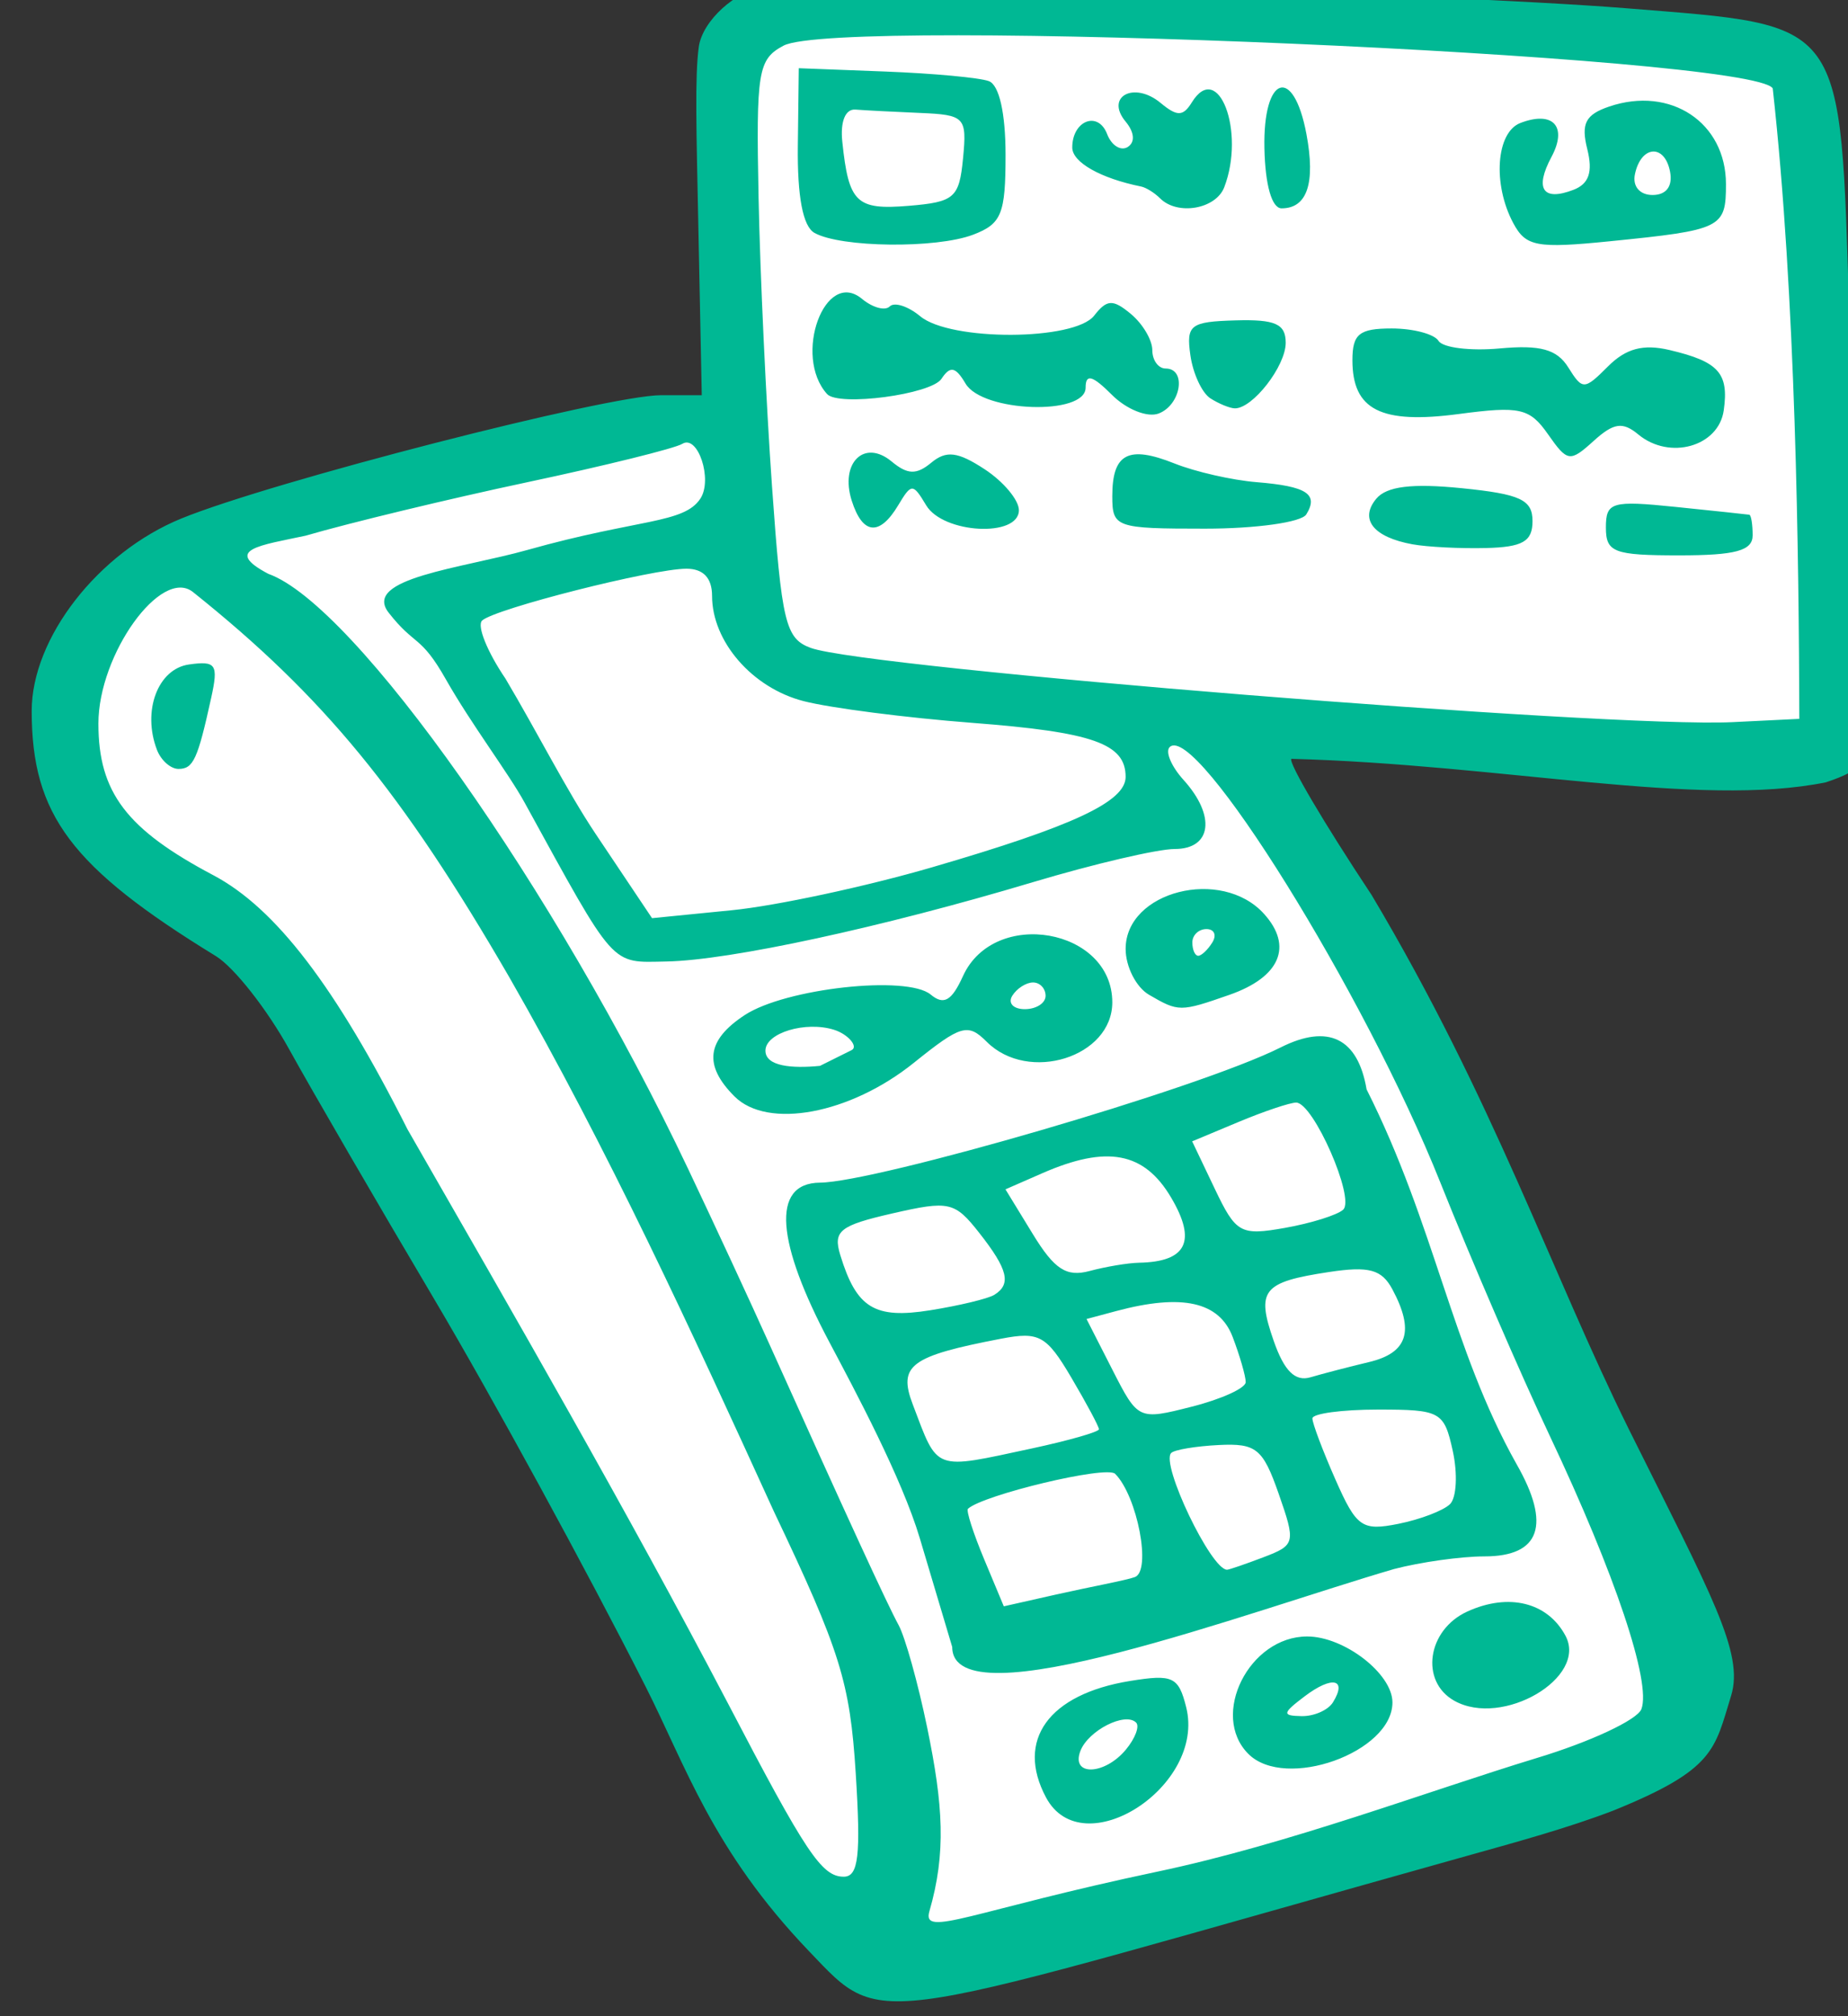 <?xml version="1.0" ?><svg height="108.353mm" viewBox="0 0 99.363 108.353" width="99.363mm" xmlns="http://www.w3.org/2000/svg">
    <rect x="0" y="0" width="99.363" height="108.353" fill="#333333" stroke="none"/>
    <path color="#000" d="m 4234.641,-2317.323 c 0,0 104.383,-1.194 122.623,0 18.24,1.194 92.195,11.715 92.195,11.715 l 4.83,137.42 -123.805,-2.366 c 0,0 31.34,40.591 42.698,64.915 11.358,24.325 53.725,138.038 53.725,138.038 l -166.979,49.768 c 0,0 -82.826,-138.337 -91.698,-158.11 -8.871,-19.773 -35.153,-55.066 -35.153,-55.066 l -34.822,-25.145 c 0,0 -7.959,-32.309 11.441,-45.441 19.401,-13.132 123.866,-34.771 123.866,-34.771 z" fill="#FFFFFF" overflow="visible" paint-order="fill markers stroke" transform="translate(-6.228,21.563) matrix(0.265,0,0,0.265,-1075.987,593.035)"/>
    <path d="m 4214.815,-1977.209 c -11.874,-23.45 -31.155,-58.773 -42.846,-78.497 -11.691,-19.724 -24.939,-42.534 -29.44,-50.689 -4.501,-8.155 -11.209,-16.682 -14.906,-18.947 -29.343,-17.984 -37.36,-28.654 -37.36,-49.726 0,-14.784 13.489,-32.123 30.348,-39.009 18.365,-7.501 86.497,-25.01 97.324,-25.01 h 8.283 l -0.7,-34.511 c -0.385,-18.981 -0.73,-30.086 0.095,-36.132 0.723,-5.3 7.613,-11.491 13.035,-11.972 11.205,-0.993 11.955,-1.932 73.564,-0.312 37.966,0.998 83.646,2.999 101.511,4.446 44.947,3.641 43.416,1.528 45.335,62.601 0.812,25.854 2.959,52.773 4.772,59.819 1.812,7.046 2.507,17.014 1.543,22.15 -1.427,7.607 -3.482,9.91 -11.084,12.419 -25.757,5.233 -65.487,-3.619 -108.444,-4.766 -0.678,0.678 6.648,13.102 16.279,27.608 24.818,41.645 36.428,76.515 52.232,108.424 16.605,33.367 23.407,45.264 20.714,53.974 -3.376,10.917 -3.224,14.939 -23.935,23.305 -9.136,3.513 -20.352,6.57 -28.54,8.861 -123.854,34.655 -118.889,36.067 -134.629,19.627 -19.572,-20.442 -24.992,-37.574 -33.151,-53.665 z m 103.881,37.54 c 26.715,-5.638 54.566,-16.224 76.886,-23.021 10.865,-3.275 20.44,-7.742 21.279,-9.928 2.054,-5.352 -5.341,-27.417 -18.548,-55.341 -5.985,-12.654 -15.996,-35.819 -22.248,-51.476 -15.317,-38.365 -49.648,-93.55 -54.919,-88.279 -0.922,0.922 0.346,3.912 2.818,6.643 6.594,7.286 5.732,14.014 -1.795,14.014 -3.46,0 -16.41,3.029 -28.78,6.731 -30.589,9.156 -61.54,15.851 -74.347,16.084 -11.447,0.208 -10.154,1.657 -28.805,-32.289 -3.272,-5.955 -10.782,-15.832 -15.941,-24.934 -5.182,-9.144 -6.207,-6.617 -11.606,-13.519 -5.476,-7.001 14.93,-9 28.207,-12.737 22.616,-6.365 31.697,-5.284 35.049,-10.417 2.519,-3.858 -0.525,-13.037 -3.678,-11.089 -1.495,0.924 -15.668,4.431 -31.497,7.795 -15.829,3.364 -36.039,8.236 -44.911,10.828 -9.166,1.972 -16.941,2.801 -7.598,7.738 17.528,6.217 58.284,63.969 85.228,120.771 5.296,11.165 12.643,27 16.325,35.188 15.815,35.162 24.054,53.068 26.325,57.211 1.335,2.435 3.945,11.775 5.8,20.754 3.27,15.831 3.888,25.482 0.454,37.353 -1.563,5.403 8.708,-0.149 46.3,-8.081 z m -22.623,-15.028 c -6.217,-11.616 0.51,-20.953 17.028,-23.634 8.689,-1.41 9.851,-0.869 11.402,5.315 4.027,16.046 -21.012,32.179 -28.431,18.319 z m 16.2,-9.717 c 1.883,-2.269 2.816,-4.734 2.072,-5.478 -2.213,-2.213 -9.714,1.604 -11.306,5.752 -1.976,5.15 4.901,4.946 9.234,-0.274 z m 24.848,0.877 c -7.848,-7.848 0.149,-23.82 11.927,-23.82 7.529,0 17.307,7.557 17.307,13.376 0,10.142 -21.761,17.916 -29.233,10.444 z m 17.164,-10.466 c 2.949,-4.771 -0.16,-5.44 -5.722,-1.231 -4.58,3.464 -4.657,3.957 -0.639,4.032 2.518,0.049 5.38,-1.213 6.362,-2.801 z m 24.634,-0.308 c -7.035,-3.937 -5.514,-14.396 2.634,-18.108 8.385,-3.821 16.276,-1.876 19.905,4.905 4.561,8.522 -12.766,18.672 -22.539,13.203 z m -108.455,-32.94 c -3.659,-12.27 -13.265,-30.199 -18.383,-39.845 -10.568,-19.913 -12.001,-32.216 -1.869,-32.298 11.246,-0.089 76.67,-18.983 93.455,-27.42 9.648,-4.849 15.672,-1.911 17.442,8.508 13.849,27.481 17.241,52.537 30.414,75.971 7.057,12.331 4.835,18.737 -6.499,18.737 -4.713,0 -12.973,1.156 -18.356,2.568 -29.36,8.566 -89.611,31.298 -89.636,15.803 z m 43.636,7.846 c 3.399,-1.263 0.492,-16.435 -4.011,-20.939 -1.752,-1.752 -26.84,4.291 -29.864,7.094 -0.392,0.363 1.085,4.962 3.282,10.219 l 3.994,9.559 10.406,-2.345 c 7.07,-1.593 14.415,-2.926 16.194,-3.588 z m 26.102,-4.026 c 6.449,-2.452 6.556,-2.899 3.074,-12.857 -3.205,-9.166 -4.556,-10.27 -12.113,-9.897 -4.678,0.23 -9.044,0.958 -9.7,1.614 -2.193,2.193 8.089,23.68 11.332,23.68 0.4,0 3.733,-1.143 7.408,-2.54 z m 37.845,-10.777 c 1.314,-1.314 1.559,-6.163 0.546,-10.776 -1.756,-7.993 -2.469,-8.388 -15.161,-8.388 -7.325,0 -13.319,0.809 -13.319,1.797 0,0.989 2.104,6.567 4.676,12.396 4.269,9.677 5.38,10.458 12.772,8.979 4.453,-0.891 9.171,-2.694 10.485,-4.008 z m -84.909,-11.268 c 7.517,-1.612 13.667,-3.37 13.667,-3.906 0,-0.536 -2.528,-5.258 -5.617,-10.494 -5.031,-8.528 -6.513,-9.348 -14.211,-7.872 -18.444,3.536 -20.963,5.407 -17.95,13.332 5.204,13.688 4.02,13.249 24.11,8.94 z m 43.442,-13.463 c 0,-1.211 -1.188,-5.326 -2.64,-9.145 -2.728,-7.175 -10.267,-8.851 -23.658,-5.261 l -5.997,1.608 5.239,10.269 c 5.218,10.228 5.282,10.258 16.147,7.5 6,-1.523 10.909,-3.759 10.909,-4.97 z m 25.038,-4.072 c 7.824,-1.866 9.247,-6.295 4.733,-14.729 -2.171,-4.057 -4.729,-4.759 -12.857,-3.53 -13.499,2.042 -14.819,3.68 -11.24,13.947 2.14,6.138 4.351,8.326 7.479,7.401 2.443,-0.723 7.791,-2.112 11.885,-3.089 z m -76.048,-13.628 c 3.504,-2.166 2.78,-5.153 -3.042,-12.554 -4.995,-6.35 -6.103,-6.599 -17.629,-3.961 -10.698,2.448 -12.075,3.547 -10.58,8.441 3.291,10.765 6.949,13.008 18.262,11.199 5.885,-0.941 11.729,-2.347 12.988,-3.125 z m 29.356,-6.513 c 9.69,-0.187 11.75,-4.365 6.519,-13.22 -5.466,-9.253 -13.012,-10.674 -26.154,-4.924 l -7.455,3.261 5.556,9.079 c 4.383,7.163 6.812,8.741 11.514,7.481 3.277,-0.879 7.786,-1.633 10.019,-1.676 z m 41.423,-10.755 c 2.487,-2.266 -6.049,-21.722 -9.53,-21.722 -1.261,0 -6.525,1.768 -11.698,3.93 l -9.405,3.93 4.592,9.63 c 4.299,9.016 5.207,9.521 14.229,7.922 5.3,-0.939 10.615,-2.6 11.812,-3.69 z m -123.496,-22.978 c -6.322,-6.322 -5.677,-11.412 2.09,-16.501 8.27,-5.418 32.922,-8.135 37.716,-4.156 2.671,2.217 4.255,1.312 6.561,-3.749 6.333,-13.899 30.292,-9.685 30.292,5.327 0,11.112 -17.027,16.454 -25.485,7.996 -3.818,-3.818 -5.217,-3.413 -14.789,4.279 -12.937,10.396 -29.664,13.524 -36.385,6.803 z m 23.756,-9.377 c 1.454,-0.723 -0.73,-3.236 -3.519,-4.122 -5.797,-1.84 -13.954,0.625 -13.954,4.216 0,3.207 5.396,3.645 11.068,3.09 0,0 4.271,-2.123 6.406,-3.185 z m 39.369,-11.022 c 0,-1.489 -1.146,-2.707 -2.547,-2.707 -1.401,0 -3.3,1.218 -4.22,2.707 -0.92,1.489 0.225,2.707 2.547,2.707 2.321,0 4.22,-1.218 4.22,-2.707 z m 20.978,-0.217 c -2.605,-1.517 -4.737,-5.701 -4.737,-9.296 0,-11.703 19.453,-16.637 28.067,-7.119 5.957,6.582 3.275,12.849 -7.034,16.443 -9.964,3.473 -10.287,3.473 -16.296,-0.027 z m 12.857,-10.61 c 0.92,-1.489 0.383,-2.707 -1.194,-2.707 -1.577,0 -2.866,1.218 -2.866,2.707 0,1.489 0.537,2.707 1.193,2.707 0.657,0 1.946,-1.218 2.867,-2.707 z m -72.358,168.497 c -1.166,-18.478 -3.142,-24.8 -16.588,-53.06 -16.75,-36.705 -33.621,-73.386 -53.719,-108.41 -21.815,-37.619 -37.691,-56.939 -64.161,-78.085 -6.422,-5.13 -19.19,12.615 -19.19,26.671 0,13.94 5.679,21.434 23.302,30.75 12.658,6.691 24.821,22.596 39.408,51.532 22.026,38.356 44.363,77.029 65.004,116.391 15.872,30.43 19.051,35.188 23.512,35.188 2.995,0 3.489,-4.252 2.433,-20.978 z m -141.777,-207.548 c -3.028,-7.891 0.168,-16.419 6.491,-17.316 5.509,-0.781 6.007,-0.035 4.511,6.767 -2.754,12.519 -3.626,14.412 -6.643,14.412 -1.582,0 -3.544,-1.739 -4.359,-3.863 z m 157.292,23.805 c 28.644,-8.345 39.248,-13.296 39.248,-18.326 0,-6.75 -6.621,-9.081 -31.128,-10.96 -13.399,-1.027 -28.796,-3.01 -34.217,-4.407 -10.403,-2.681 -18.566,-12.064 -18.566,-21.342 0,-3.627 -1.775,-5.509 -5.195,-5.509 -6.861,0 -38.914,8.127 -41.462,10.513 -1.097,1.028 1.034,6.326 4.737,11.775 6.435,10.831 12.418,22.682 18.236,31.403 l 11.504,17.179 16.241,-1.614 c 8.932,-0.888 27.203,-4.808 40.602,-8.711 z m 170.545,-157.958 c -4.109,-6.649 -189.527,-14.65 -200.718,-8.661 -5.177,2.77 -5.566,5.148 -5.054,30.854 0.305,15.319 1.532,41.654 2.726,58.523 1.959,27.67 2.728,30.874 7.862,32.76 11.232,4.123 162.203,16.273 187.045,15.052 l 13.534,-0.665 c -0.105,-33 -0.69,-85.408 -5.395,-127.862 z m -73.101,92.464 c -7.928,-1.448 -10.808,-5.067 -7.349,-9.236 2.095,-2.524 7.236,-3.16 17.344,-2.145 11.898,1.195 14.366,2.342 14.366,6.675 0,4.131 -1.994,5.281 -9.474,5.463 -5.21,0.127 -11.91,-0.214 -14.887,-0.758 z m 39.248,-3.395 c 0,-5.182 1.15,-5.52 14.211,-4.182 7.816,0.801 14.515,1.511 14.887,1.578 0.372,0.068 0.677,1.948 0.677,4.181 0,3.117 -3.459,4.06 -14.887,4.06 -13.28,0 -14.887,-0.609 -14.887,-5.638 z m -153.02,-5.462 c -2.431,-7.66 2.546,-12.546 8.092,-7.943 3.24,2.689 5.043,2.744 8.054,0.246 3.046,-2.527 5.372,-2.241 10.827,1.333 3.821,2.504 6.948,6.24 6.948,8.301 0,5.583 -15.355,4.777 -18.813,-0.988 -2.706,-4.511 -2.976,-4.511 -5.682,0 -3.793,6.324 -7.227,5.978 -9.426,-0.949 z m 52.869,-0.921 c 0,-8.648 3.255,-10.352 12.63,-6.612 4.219,1.683 11.701,3.387 16.626,3.786 10.201,0.827 12.655,2.417 10.104,6.546 -0.986,1.596 -10.185,2.887 -20.572,2.887 -18.115,0 -18.788,-0.238 -18.788,-6.607 z m 88.406,-12.539 c -3.719,-5.31 -5.684,-5.755 -18.115,-4.106 -15.794,2.095 -21.569,-0.827 -21.569,-10.914 0,-5.317 1.383,-6.436 7.96,-6.436 4.378,0 8.662,1.135 9.519,2.522 0.857,1.387 6.449,2.074 12.426,1.527 8.235,-0.754 11.599,0.179 13.889,3.845 2.892,4.63 3.241,4.621 8.076,-0.214 3.628,-3.628 7.142,-4.562 12.456,-3.31 9.986,2.353 12.084,4.683 11.015,12.236 -1.04,7.354 -10.993,10.156 -17.346,4.883 -3.164,-2.625 -4.988,-2.36 -9.051,1.317 -4.817,4.36 -5.311,4.288 -9.26,-1.35 z m -88.468,-7.983 c -3.976,-3.976 -5.352,-4.352 -5.352,-1.462 0,5.704 -20.913,4.994 -24.356,-0.827 -2.035,-3.441 -3.117,-3.655 -4.892,-0.969 -2.093,3.166 -20.887,5.661 -23.21,3.081 -6.96,-7.727 -0.433,-25.539 7.076,-19.308 2.159,1.792 4.697,2.486 5.641,1.542 0.944,-0.944 3.728,-0.046 6.188,1.996 6.124,5.083 31.292,4.989 35.291,-0.13 2.591,-3.318 3.794,-3.374 7.444,-0.345 2.394,1.987 4.353,5.291 4.353,7.342 0,2.051 1.218,3.729 2.707,3.729 4.287,0 3.144,7.373 -1.415,9.123 -2.269,0.87 -6.528,-0.825 -9.474,-3.771 z m 19.964,0.697 c -1.708,-1.094 -3.535,-5.034 -4.06,-8.756 -0.868,-6.145 -0.027,-6.793 9.195,-7.054 8.045,-0.227 10.15,0.715 10.15,4.544 0,4.737 -6.722,13.378 -10.344,13.296 -1.01,-0.027 -3.234,-0.936 -4.941,-2.03 z m -80.33,-33.554 c -2.344,-1.312 -3.497,-7.362 -3.372,-17.695 l 0.189,-15.702 17.594,0.675 c 9.677,0.372 19.117,1.247 20.977,1.945 2.094,0.786 3.384,6.489 3.384,14.956 0,12.007 -0.808,13.993 -6.585,16.189 -7.481,2.844 -26.843,2.623 -32.188,-0.368 z m 30.147,-15.127 c 0.808,-8.375 0.386,-8.816 -8.797,-9.203 -5.305,-0.222 -11.168,-0.528 -13.029,-0.677 -2.045,-0.162 -3.103,2.406 -2.675,6.496 1.302,12.426 2.83,13.903 13.48,13.022 9.291,-0.769 10.246,-1.603 11.02,-9.639 z m 111.641,13.152 c -4.227,-7.898 -3.481,-18.426 1.44,-20.314 6.631,-2.545 9.614,0.709 6.311,6.882 -3.469,6.481 -1.755,9.058 4.443,6.68 3.168,-1.216 3.986,-3.616 2.818,-8.271 -1.299,-5.176 -0.362,-6.993 4.45,-8.626 12.455,-4.226 23.69,3.238 23.69,15.738 0,8.903 -0.805,9.299 -23.527,11.58 -14.893,1.495 -17.079,1.086 -19.624,-3.67 z m 31.808,-10.445 c -1.099,-5.705 -5.903,-5.346 -7.127,0.534 -0.51,2.452 0.982,4.203 3.582,4.203 2.788,0 4.115,-1.774 3.545,-4.737 z m -103.47,5.414 c -1.117,-1.117 -2.842,-2.194 -3.835,-2.394 -8.226,-1.66 -13.985,-4.918 -13.985,-7.912 0,-5.475 5.24,-7.505 7.069,-2.738 0.89,2.319 2.768,3.506 4.173,2.637 1.549,-0.957 1.385,-2.987 -0.415,-5.157 -4.216,-5.08 1.717,-8.252 7.092,-3.791 3.364,2.792 4.563,2.77 6.346,-0.114 5.345,-8.648 10.908,5.922 6.574,17.217 -1.706,4.445 -9.48,5.79 -13.019,2.251 z m 21.169,-10.151 c -0.316,-14.809 5.894,-16.908 8.525,-2.882 1.867,9.951 0.154,15.063 -5.042,15.062 -1.978,-5e-4 -3.324,-4.709 -3.483,-12.181 z" fill="#00B894" transform="translate(-6.228,21.563) matrix(0.265,0,0,0.265,-1075.987,593.035)"/>
</svg>